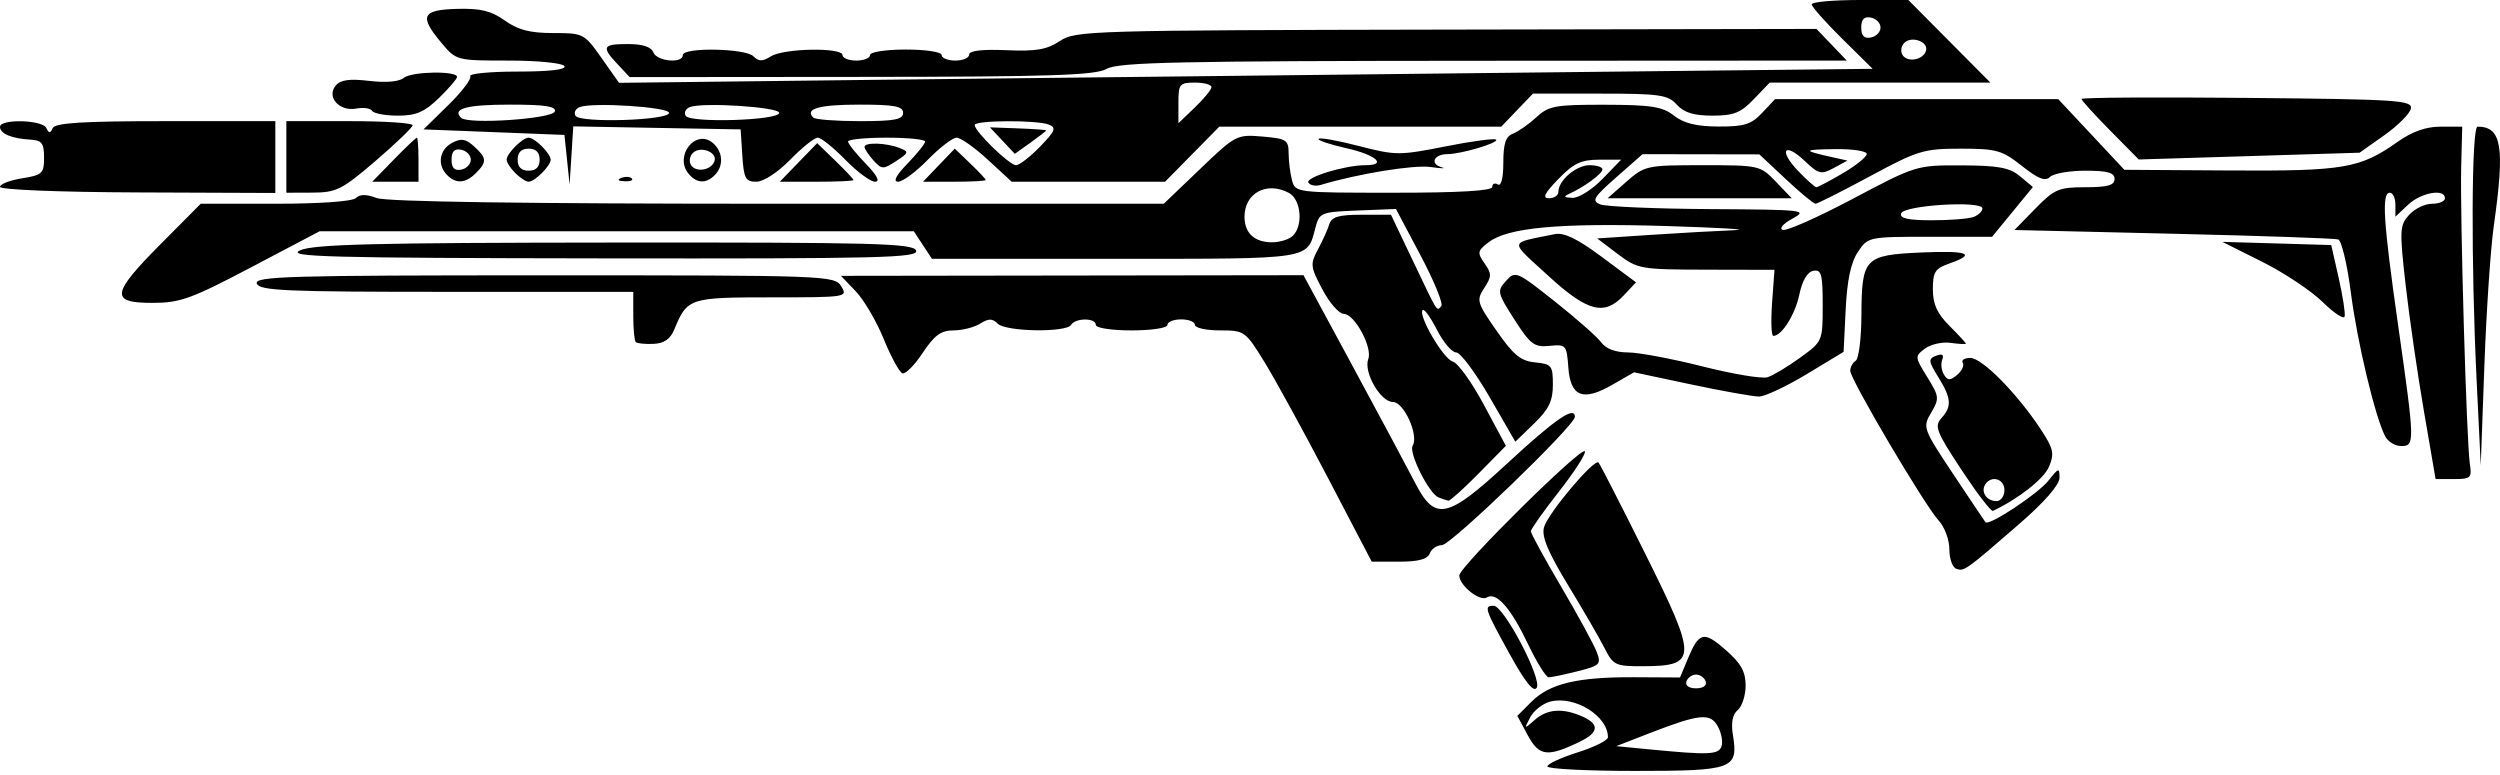 <svg width="100" height="31" viewBox="0 0 100 31"  xmlns="http://www.w3.org/2000/svg">
<path d="M61.895 30.657C61.895 30.558 62.44 30.305 63.106 30.095C63.773 29.885 64.318 29.613 64.318 29.49C64.318 28.64 62.991 27.817 62.016 28.062C61.714 28.137 61.351 28.421 61.209 28.692C60.958 29.171 60.963 29.174 61.385 28.8C61.891 28.351 62.525 28.31 63.322 28.673C63.986 28.975 63.946 29.303 63.2 29.665C61.902 30.294 61.566 30.254 61.116 29.419L60.694 28.635L61.26 28.069C61.986 27.342 63.097 27.078 65.374 27.089L67.201 27.099L67.518 26.34C67.965 25.271 68.153 25.23 69.04 26.009C69.639 26.535 69.825 26.868 69.825 27.419C69.825 27.816 69.683 28.258 69.51 28.401C69.298 28.577 69.236 28.907 69.319 29.417C69.536 30.759 69.319 30.837 65.392 30.837C63.469 30.837 61.895 30.756 61.895 30.657ZM68.857 29.863C68.923 29.691 68.862 29.334 68.72 29.069C68.418 28.506 67.995 28.547 65.964 29.335L64.648 29.846L65.97 29.974C68.349 30.205 68.732 30.19 68.857 29.863ZM68.228 27.258C68.177 27.107 68.004 26.983 67.842 26.983C67.681 26.983 67.507 27.107 67.457 27.258C67.402 27.422 67.558 27.533 67.842 27.533C68.126 27.533 68.282 27.422 68.228 27.258ZM60.381 26.152C59.383 24.344 59.345 24.229 59.747 24.231C60.153 24.233 61.688 27.155 61.469 27.509C61.346 27.71 61.01 27.291 60.381 26.152ZM61.122 25.767C60.426 24.31 59.854 23.663 59.472 23.899C59.191 24.073 58.371 23.417 58.371 23.019C58.371 22.673 63.307 17.797 63.396 18.055C63.434 18.166 62.963 18.895 62.349 19.675C61.736 20.456 61.234 21.165 61.234 21.252C61.234 21.339 61.78 22.338 62.448 23.472C63.115 24.606 63.753 25.776 63.866 26.071C64.056 26.572 64.006 26.623 63.105 26.85C62.575 26.983 62.054 27.093 61.948 27.093C61.842 27.093 61.471 26.496 61.122 25.767ZM64.188 25.936C63.989 25.543 63.33 24.406 62.725 23.41C61.922 22.091 61.66 21.463 61.758 21.097C61.906 20.544 63.772 18.326 63.942 18.502C64 18.563 64.838 20.198 65.803 22.137C67.912 26.371 67.906 26.642 65.7 26.649C64.622 26.652 64.527 26.607 64.188 25.936ZM78.25 22.75C78.098 22.696 77.974 22.343 77.974 21.967C77.974 21.592 77.784 21.079 77.552 20.829C76.993 20.227 74.01 15.176 74.01 14.832C74.01 14.685 74.109 14.502 74.23 14.428C74.351 14.353 74.453 13.529 74.457 12.597C74.467 10.326 74.583 10.203 76.824 10.101C78.722 10.015 79.084 10.153 77.974 10.54C77.404 10.739 77.314 10.879 77.314 11.569C77.314 12.164 77.483 12.538 77.974 13.03C78.338 13.393 78.635 13.715 78.635 13.745C78.635 13.776 78.363 13.762 78.029 13.715C77.696 13.667 77.234 13.77 77.001 13.942C76.587 14.249 76.589 14.273 77.089 15.082C77.572 15.862 77.58 15.941 77.247 16.506C76.9 17.094 76.915 17.138 78.126 18.96C78.804 19.98 79.386 20.849 79.42 20.89C79.555 21.052 81.527 19.747 81.94 19.222C82.346 18.707 82.38 18.698 82.38 19.111C82.38 19.392 81.786 20.075 80.783 20.947C78.627 22.82 78.565 22.865 78.25 22.75ZM53.114 19.108C52.149 17.261 51.008 15.179 50.579 14.482C49.815 13.241 49.78 13.216 48.799 13.216C48.248 13.216 47.798 13.117 47.798 12.996C47.798 12.875 47.55 12.775 47.247 12.775C46.944 12.775 46.697 12.875 46.697 12.996C46.697 13.12 46.072 13.216 45.265 13.216C44.457 13.216 43.833 13.12 43.833 12.996C43.833 12.709 43.019 12.709 42.842 12.996C42.647 13.31 40.23 13.27 39.907 12.946C39.694 12.733 39.546 12.733 39.205 12.946C38.967 13.095 38.487 13.216 38.138 13.216C37.641 13.216 37.376 13.409 36.911 14.111C36.586 14.604 36.22 14.973 36.098 14.933C35.977 14.892 35.641 14.278 35.352 13.567C35.063 12.856 34.559 11.995 34.232 11.654L33.638 11.034L42.888 11.021L52.139 11.008L54.135 14.7C55.233 16.731 56.342 18.803 56.6 19.305C57.402 20.866 57.88 20.766 60.292 18.535C62.207 16.764 62.996 16.221 62.996 16.673C62.996 17.02 58.035 21.806 57.675 21.806C57.478 21.806 57.259 21.955 57.19 22.137C57.1 22.369 56.738 22.467 55.966 22.467H54.869L53.114 19.108ZM78.458 18.792C77.456 17.274 77.367 17.047 77.653 16.73C78.082 16.256 78.059 15.937 77.531 15.084C77.133 14.44 77.124 14.353 77.445 14.229C77.689 14.136 77.767 14.187 77.689 14.39C77.626 14.554 77.657 14.821 77.758 14.984C77.908 15.227 78.002 15.229 78.286 14.994C78.475 14.837 78.576 14.62 78.51 14.513C78.443 14.405 78.581 14.317 78.814 14.317C79.281 14.317 80.67 15.722 81.614 17.149C82.139 17.942 82.183 18.134 81.962 18.665C81.761 19.149 80.749 19.947 79.716 20.436C79.644 20.471 79.078 19.731 78.458 18.792ZM80.177 19.604C80.177 19.148 79.646 18.996 79.406 19.384C79.222 19.682 79.471 20.044 79.86 20.044C80.034 20.044 80.177 19.846 80.177 19.604ZM57.539 19.896C57.159 19.744 56.338 18.101 56.506 17.83C56.761 17.416 56.158 16.079 55.716 16.079C55.22 16.079 54.532 14.881 54.731 14.363C54.909 13.897 54.181 12.555 53.75 12.555C53.565 12.555 53.181 12.117 52.897 11.58C52.415 10.673 52.403 10.562 52.715 9.983C52.899 9.641 53.104 9.188 53.17 8.976C53.265 8.672 53.539 8.59 54.465 8.59H55.639L56.505 10.408C57.547 12.593 57.454 12.444 57.651 12.247C57.74 12.158 57.368 11.247 56.825 10.222L55.838 8.359L54.311 8.42C52.843 8.478 52.778 8.504 52.619 9.1C52.273 10.398 52.563 10.352 44.602 10.352H37.276L36.915 9.802L36.554 9.251H24.669H12.784L10.063 10.683C7.643 11.957 7.204 12.115 6.094 12.115C4.393 12.115 4.445 11.757 6.437 9.752L8.029 8.15H11.019C12.79 8.15 14.102 8.057 14.237 7.921C14.395 7.764 14.652 7.764 15.067 7.921C15.461 8.071 20.979 8.15 31.109 8.15H46.551L48.001 6.762C49.422 5.4 49.47 5.375 50.496 5.462C51.458 5.544 51.543 5.598 51.545 6.135C51.547 6.456 51.608 6.941 51.681 7.214C51.813 7.704 51.854 7.709 55.753 7.709C58.379 7.709 59.692 7.632 59.692 7.476C59.692 7.348 59.791 7.304 59.913 7.379C60.047 7.462 60.133 7.122 60.133 6.504C60.133 5.744 60.228 5.456 60.518 5.346C60.73 5.265 61.151 4.971 61.452 4.692C61.949 4.232 62.206 4.186 64.206 4.19C66.054 4.194 66.499 4.264 66.961 4.626C67.355 4.934 67.861 5.058 68.74 5.061C69.769 5.065 70.052 4.977 70.485 4.515L71.003 3.965H76.666H82.329L83.652 5.378L84.974 6.792L89.199 6.819C93.762 6.847 94.398 6.739 95.904 5.674C96.489 5.26 97.039 5.066 97.626 5.066H98.489L98.448 6.663C98.397 8.603 98.663 17.713 98.794 18.558C98.881 19.116 98.831 19.163 98.157 19.163H97.424L96.96 16.465C96.704 14.981 96.374 12.704 96.226 11.404C95.977 9.206 95.986 9.011 96.362 8.596C96.584 8.351 96.998 8.15 97.282 8.15C97.566 8.15 97.799 8.051 97.799 7.93C97.799 7.532 96.846 7.699 96.326 8.188L95.816 8.667V8.188C95.816 7.925 95.717 7.709 95.596 7.709C95.259 7.709 95.326 8.8 95.923 12.998C96.597 17.735 96.599 17.842 96.044 17.842C95.806 17.842 95.52 17.668 95.409 17.456C95.007 16.691 94.287 13.675 94.032 11.686C93.888 10.568 93.661 9.619 93.527 9.577C93.393 9.534 90.424 9.432 86.931 9.35L80.578 9.2L81.414 8.344C82.176 7.564 82.351 7.489 83.416 7.489C84.306 7.489 84.582 7.411 84.582 7.159C84.582 6.907 84.306 6.828 83.415 6.828C82.773 6.828 82.135 6.941 81.998 7.078C81.811 7.265 81.526 7.153 80.876 6.638C80.082 6.009 79.862 5.947 78.424 5.947C76.948 5.947 76.711 6.019 74.802 7.049C73.678 7.654 72.696 8.15 72.62 8.15C72.543 8.15 72.007 7.706 71.428 7.162L70.375 6.175L68.038 6.171L65.702 6.167L64.652 7.091C63.734 7.899 63.654 8.035 64.015 8.177C64.242 8.266 66.212 8.35 68.393 8.364C72.184 8.387 72.329 8.403 71.697 8.746C71.321 8.949 71.156 9.144 71.313 9.196C71.465 9.247 72.728 8.686 74.12 7.948C76.634 6.617 76.661 6.608 78.469 6.615C79.94 6.621 80.385 6.704 80.802 7.051L81.316 7.48L80.5 8.476L79.683 9.471H77.202C74.741 9.471 74.718 9.476 74.316 10.077C74.035 10.495 73.884 11.208 73.827 12.379L73.744 14.074L72.267 14.967C71.454 15.458 70.597 15.86 70.362 15.861C70.127 15.863 68.906 15.645 67.648 15.378L65.361 14.892L64.499 15.388C63.315 16.069 62.819 15.874 62.733 14.692C62.668 13.801 62.641 13.769 61.982 13.835C61.371 13.896 61.219 13.782 60.577 12.782C59.889 11.708 59.874 11.641 60.24 11.237C60.614 10.824 60.66 10.844 62.195 12.06C63.06 12.745 63.897 13.484 64.055 13.702C64.238 13.952 64.626 14.097 65.117 14.097C65.542 14.097 66.883 14.349 68.097 14.656C69.311 14.964 70.483 15.159 70.703 15.089C70.922 15.02 71.508 14.668 72.005 14.308C72.904 13.657 72.908 13.648 72.908 12.207C72.908 10.962 72.856 10.771 72.532 10.833C72.295 10.879 72.09 11.225 71.976 11.774C71.809 12.581 71.271 13.436 70.933 13.436C70.853 13.436 70.831 12.842 70.883 12.115L70.979 10.793L68.254 10.787C65.61 10.781 65.505 10.762 64.708 10.159L63.887 9.537L66.03 9.395C67.208 9.317 68.718 9.233 69.384 9.207C70.05 9.182 68.811 9.107 66.631 9.041C62.365 8.912 60.307 9.101 59.539 9.694C59.097 10.035 59.083 10.108 59.382 10.535C59.673 10.95 59.671 11.061 59.37 11.52C59.049 12.011 59.076 12.103 59.864 13.233C60.54 14.203 60.83 14.44 61.406 14.496C62.066 14.561 62.115 14.623 62.115 15.389C62.115 16.038 61.955 16.369 61.364 16.941L60.613 17.669L59.583 15.883C59.016 14.901 58.414 14.097 58.246 14.097C58.077 14.097 57.732 13.691 57.479 13.195C57.226 12.698 56.969 12.342 56.908 12.402C56.708 12.603 57.738 14.366 58.113 14.464C58.316 14.517 58.877 15.297 59.358 16.197L60.235 17.833L59.146 18.939C58.547 19.547 58.004 20.036 57.938 20.027C57.873 20.017 57.694 19.959 57.539 19.896ZM51.719 9.427C52.138 9.009 52.04 7.976 51.557 7.717C50.669 7.242 49.78 7.72 49.78 8.672C49.78 9.322 50.179 9.692 50.882 9.692C51.197 9.692 51.573 9.573 51.719 9.427ZM78.948 8.677C79.139 8.603 79.296 8.45 79.296 8.337C79.296 8.016 76.155 8.208 76.046 8.535C75.98 8.735 76.318 8.811 77.277 8.811C78.004 8.811 78.756 8.751 78.948 8.677ZM62.336 7.672C62.336 7.217 63.048 6.608 63.581 6.608C63.865 6.608 64.098 6.683 64.098 6.775C64.098 6.945 63.376 7.477 62.776 7.749C62.527 7.862 62.557 7.902 62.898 7.914C63.147 7.923 63.687 7.583 64.098 7.159L64.845 6.388H63.964C63.246 6.388 62.944 6.531 62.336 7.159C61.775 7.737 61.682 7.93 61.962 7.93C62.167 7.93 62.336 7.814 62.336 7.672ZM73.715 6.929C74.24 6.621 74.67 6.274 74.67 6.158C74.67 6.042 74.1 5.955 73.404 5.965C72.108 5.982 72.088 6.02 73.239 6.276L73.899 6.424L73.349 6.721C72.848 6.991 72.743 6.966 72.195 6.444C71.374 5.663 71.13 6.006 71.919 6.831C72.266 7.193 72.597 7.489 72.655 7.489C72.712 7.489 73.189 7.237 73.715 6.929ZM99.065 15.219C98.837 10.531 98.857 5.066 99.102 5.066C100.07 5.066 100.202 5.87 99.752 9.031C99.623 9.94 99.453 12.467 99.374 14.648L99.23 18.613L99.065 15.219ZM25.43 13.683C25.375 13.628 25.331 13.154 25.331 12.629V11.674H17.865C11.432 11.674 10.382 11.628 10.273 11.344C10.161 11.053 11.527 11.013 21.76 11.013C33.136 11.013 33.38 11.022 33.65 11.454C33.92 11.886 33.87 11.894 30.866 11.894C27.571 11.894 27.491 11.921 26.974 13.174C26.813 13.565 26.566 13.737 26.137 13.755C25.803 13.77 25.485 13.737 25.43 13.683ZM92.902 12.077C92.451 11.633 91.364 10.91 90.488 10.472L88.894 9.675L91.072 9.738L93.249 9.802L93.548 11.119C93.712 11.844 93.819 12.537 93.785 12.661C93.751 12.784 93.354 12.522 92.902 12.077ZM61.914 11.016C60.351 9.58 60.323 9.748 62.19 9.366C62.561 9.29 63.09 9.546 64.073 10.277L65.441 11.293L64.951 11.814C64.168 12.648 63.498 12.472 61.914 11.016ZM12.005 10.014C12.538 9.77 14.962 9.71 24.591 9.702C34.995 9.693 36.533 9.734 36.644 10.022C36.756 10.314 35.273 10.35 24.057 10.335C13.092 10.319 11.435 10.275 12.005 10.014ZM65.055 7.269C65.788 6.625 65.867 6.608 68.105 6.608C70.371 6.608 70.412 6.617 71.036 7.269L71.669 7.93H67.986H64.303L65.055 7.269ZM0 7.475C0 7.364 0.396 7.211 0.881 7.133C1.691 7.004 1.762 6.937 1.762 6.305C1.762 5.726 1.674 5.612 1.21 5.585C0.462 5.542 0 5.346 0 5.073C0 4.747 1.7 4.791 1.854 5.121C1.957 5.341 2.008 5.341 2.111 5.121C2.207 4.914 3.332 4.846 6.626 4.846H11.013V6.283V7.719L5.507 7.697C2.357 7.685 0 7.589 0 7.475ZM11.454 6.278V4.846H13.987C15.38 4.846 16.514 4.92 16.505 5.011C16.497 5.102 15.828 5.744 15.019 6.439C13.678 7.588 13.453 7.701 12.5 7.705L11.454 7.709V6.278ZM52.335 7.303C52.206 7.094 53.8 6.608 54.614 6.608C55.506 6.608 55.044 6.194 53.854 5.928C53.187 5.778 52.688 5.61 52.745 5.552C52.802 5.495 53.534 5.626 54.371 5.844C55.824 6.22 55.982 6.221 57.814 5.857C58.87 5.647 59.784 5.525 59.844 5.585C59.97 5.711 58.445 6.164 57.888 6.166C57.361 6.168 57.187 6.553 57.652 6.686C57.866 6.747 57.676 6.745 57.231 6.681C56.557 6.585 54.327 6.947 52.828 7.397C52.626 7.457 52.404 7.415 52.335 7.303ZM15.749 6.388C16.222 5.903 16.639 5.507 16.675 5.507C16.711 5.507 16.74 5.903 16.74 6.388V7.269H15.815H14.889L15.749 6.388ZM17.886 7.004C17.479 6.598 17.571 5.989 18.08 5.717C18.446 5.521 18.624 5.549 18.961 5.854C19.474 6.317 19.485 6.475 19.037 6.923C18.623 7.337 18.245 7.363 17.886 7.004ZM18.833 6.388C18.833 6.209 18.659 6.03 18.447 5.989C18.177 5.937 18.062 6.056 18.062 6.388C18.062 6.719 18.177 6.838 18.447 6.786C18.659 6.746 18.833 6.566 18.833 6.388ZM20.611 6.923C20.42 6.732 20.265 6.492 20.265 6.388C20.265 6.143 20.901 5.507 21.146 5.507C21.39 5.507 22.027 6.143 22.027 6.388C22.027 6.632 21.39 7.269 21.146 7.269C21.042 7.269 20.801 7.113 20.611 6.923ZM21.586 6.388C21.586 6.094 21.439 5.947 21.146 5.947C20.852 5.947 20.705 6.094 20.705 6.388C20.705 6.681 20.852 6.828 21.146 6.828C21.439 6.828 21.586 6.681 21.586 6.388ZM22.681 6.388L22.577 5.397L19.759 5.286L16.94 5.176L17.932 4.204C18.477 3.669 18.873 3.148 18.81 3.047C18.748 2.946 19.601 2.863 20.705 2.863C21.988 2.863 22.664 2.784 22.577 2.643C22.502 2.521 21.506 2.423 20.348 2.423C18.264 2.423 18.251 2.42 17.662 1.72C16.756 0.644 16.87 0.393 18.282 0.355C19.224 0.329 19.65 0.433 20.195 0.822C20.723 1.198 21.2 1.322 22.127 1.322C23.336 1.322 23.37 1.339 24.059 2.317L24.761 3.313L34.682 3.197C40.139 3.134 51.422 3.008 59.755 2.918L74.906 2.753L73.687 1.549C73.016 0.887 72.468 0.268 72.468 0.173C72.468 0.078 73.338 0 74.401 0H76.334L77.974 1.652L79.615 3.304H75.202H70.788L70.155 3.965C69.629 4.514 69.348 4.626 68.496 4.626C67.75 4.626 67.361 4.505 67.071 4.185C66.714 3.791 66.393 3.745 63.995 3.745H61.317L60.684 4.405L60.05 5.066H54.411H48.773L47.688 6.167L46.603 7.269H43.536H40.468L39.512 6.388C38.987 5.903 38.426 5.507 38.266 5.507C38.106 5.507 37.588 5.903 37.115 6.388C36.642 6.872 36.107 7.269 35.926 7.269C35.71 7.269 35.839 7.019 36.301 6.542C36.688 6.143 37.005 5.746 37.005 5.661C37.005 5.576 36.311 5.507 35.463 5.507C34.615 5.507 33.921 5.576 33.921 5.661C33.921 5.746 34.238 6.143 34.625 6.542C35.087 7.019 35.216 7.269 35 7.269C34.819 7.269 34.284 6.872 33.811 6.388C33.338 5.903 32.842 5.507 32.71 5.507C32.577 5.507 32.081 5.903 31.608 6.388C31.11 6.898 30.54 7.269 30.254 7.269C29.821 7.269 29.752 7.14 29.693 6.223L29.626 5.176L26.279 5.116L22.931 5.055L22.858 6.217L22.784 7.379L22.681 6.388ZM41.602 5.866C42.207 5.242 42.264 5.103 41.958 4.985C41.462 4.795 38.987 4.808 38.987 5.001C38.987 5.256 40.376 6.608 40.639 6.608C40.773 6.608 41.207 6.274 41.602 5.866ZM40.094 5.623L39.597 5.094L40.722 5.135C41.341 5.158 41.848 5.194 41.849 5.216C41.85 5.238 41.568 5.458 41.221 5.705L40.592 6.153L40.094 5.623ZM22.192 4.46C22.261 4.255 21.81 4.185 20.406 4.185C18.666 4.185 18.074 4.344 18.443 4.713C18.715 4.985 22.094 4.757 22.192 4.46ZM26.762 4.515C26.762 4.281 23.712 4.083 23.19 4.283C23.019 4.349 22.944 4.506 23.022 4.633C23.206 4.929 26.762 4.818 26.762 4.515ZM31.168 4.515C31.168 4.281 28.118 4.083 27.595 4.283C27.425 4.349 27.349 4.506 27.428 4.633C27.611 4.929 31.168 4.818 31.168 4.515ZM36.124 4.515C36.124 4.25 35.783 4.185 34.375 4.185C32.762 4.185 32.177 4.35 32.532 4.705C32.609 4.782 33.449 4.846 34.398 4.846C35.785 4.846 36.124 4.781 36.124 4.515ZM48.459 3.483C48.459 3.385 48.161 3.304 47.798 3.304C47.183 3.304 47.137 3.361 47.137 4.116V4.928L47.798 4.295C48.161 3.947 48.459 3.582 48.459 3.483ZM77.038 2.038C77.159 1.676 76.469 1.418 76.173 1.714C76.046 1.84 76.012 2.057 76.098 2.196C76.292 2.511 76.916 2.406 77.038 2.038ZM75.221 1.101C75.221 0.923 75.048 0.744 74.836 0.703C74.565 0.651 74.45 0.77 74.45 1.101C74.45 1.433 74.565 1.552 74.836 1.5C75.048 1.459 75.221 1.28 75.221 1.101ZM24.849 7.118C25.008 7.055 25.198 7.063 25.271 7.136C25.344 7.209 25.214 7.261 24.982 7.251C24.725 7.241 24.673 7.189 24.849 7.118ZM27.542 6.949C26.959 6.246 27.819 5.142 28.506 5.712C28.92 6.056 28.958 6.637 28.591 7.004C28.238 7.358 27.865 7.338 27.542 6.949ZM28.58 6.443C28.7 6.081 28.01 5.823 27.714 6.119C27.587 6.246 27.554 6.463 27.639 6.601C27.834 6.916 28.457 6.811 28.58 6.443ZM31.939 6.497L32.687 5.726L33.414 6.43C33.814 6.818 34.141 7.165 34.141 7.202C34.141 7.239 33.478 7.269 32.666 7.269H31.192L31.939 6.497ZM37.556 6.607L38.19 5.945L38.809 6.538C39.149 6.864 39.428 7.162 39.428 7.2C39.428 7.238 38.864 7.269 38.175 7.269H36.922L37.556 6.607ZM34.937 6.415C34.742 6.199 34.582 5.956 34.582 5.875C34.582 5.683 35.455 5.711 35.985 5.92C36.366 6.07 36.356 6.109 35.844 6.444C35.327 6.783 35.268 6.781 34.937 6.415ZM84.405 5.22C83.776 4.583 83.261 4.015 83.261 3.958C83.261 3.901 86.241 3.882 89.884 3.916C95.905 3.972 96.5 4.011 96.436 4.342C96.398 4.542 95.92 5.021 95.375 5.407L94.384 6.108L89.967 6.244L85.55 6.379L84.405 5.22ZM14.886 4.435C14.821 4.33 14.537 4.288 14.254 4.342C13.579 4.471 13.047 3.883 13.426 3.426C13.62 3.192 13.975 3.142 14.771 3.236C15.439 3.316 15.966 3.269 16.153 3.114C16.463 2.857 18.282 2.825 18.282 3.077C18.282 3.154 17.955 3.534 17.556 3.922C16.976 4.483 16.645 4.626 15.917 4.626C15.415 4.626 14.951 4.54 14.886 4.435ZM24.708 2.574C24.045 1.868 24.099 1.762 25.117 1.762C25.703 1.762 26.048 1.874 26.132 2.093C26.272 2.457 27.313 2.554 27.313 2.203C27.313 1.885 29.815 1.929 30.138 2.252C30.351 2.465 30.499 2.465 30.84 2.252C31.357 1.929 33.701 1.889 33.701 2.203C33.701 2.324 33.949 2.423 34.252 2.423C34.554 2.423 34.802 2.324 34.802 2.203C34.802 2.078 35.426 1.982 36.234 1.982C37.041 1.982 37.666 2.078 37.666 2.203C37.666 2.324 37.913 2.423 38.216 2.423C38.519 2.423 38.767 2.315 38.767 2.183C38.767 2.027 39.288 1.966 40.254 2.008C41.437 2.06 41.874 1.986 42.392 1.643C43.021 1.226 43.543 1.211 57.851 1.184L72.659 1.157L73.265 1.79L73.872 2.423L59.348 2.431C47.172 2.437 44.735 2.489 44.274 2.753C43.821 3.012 42.075 3.07 34.455 3.076L25.187 3.084L24.708 2.574Z" />
</svg>
